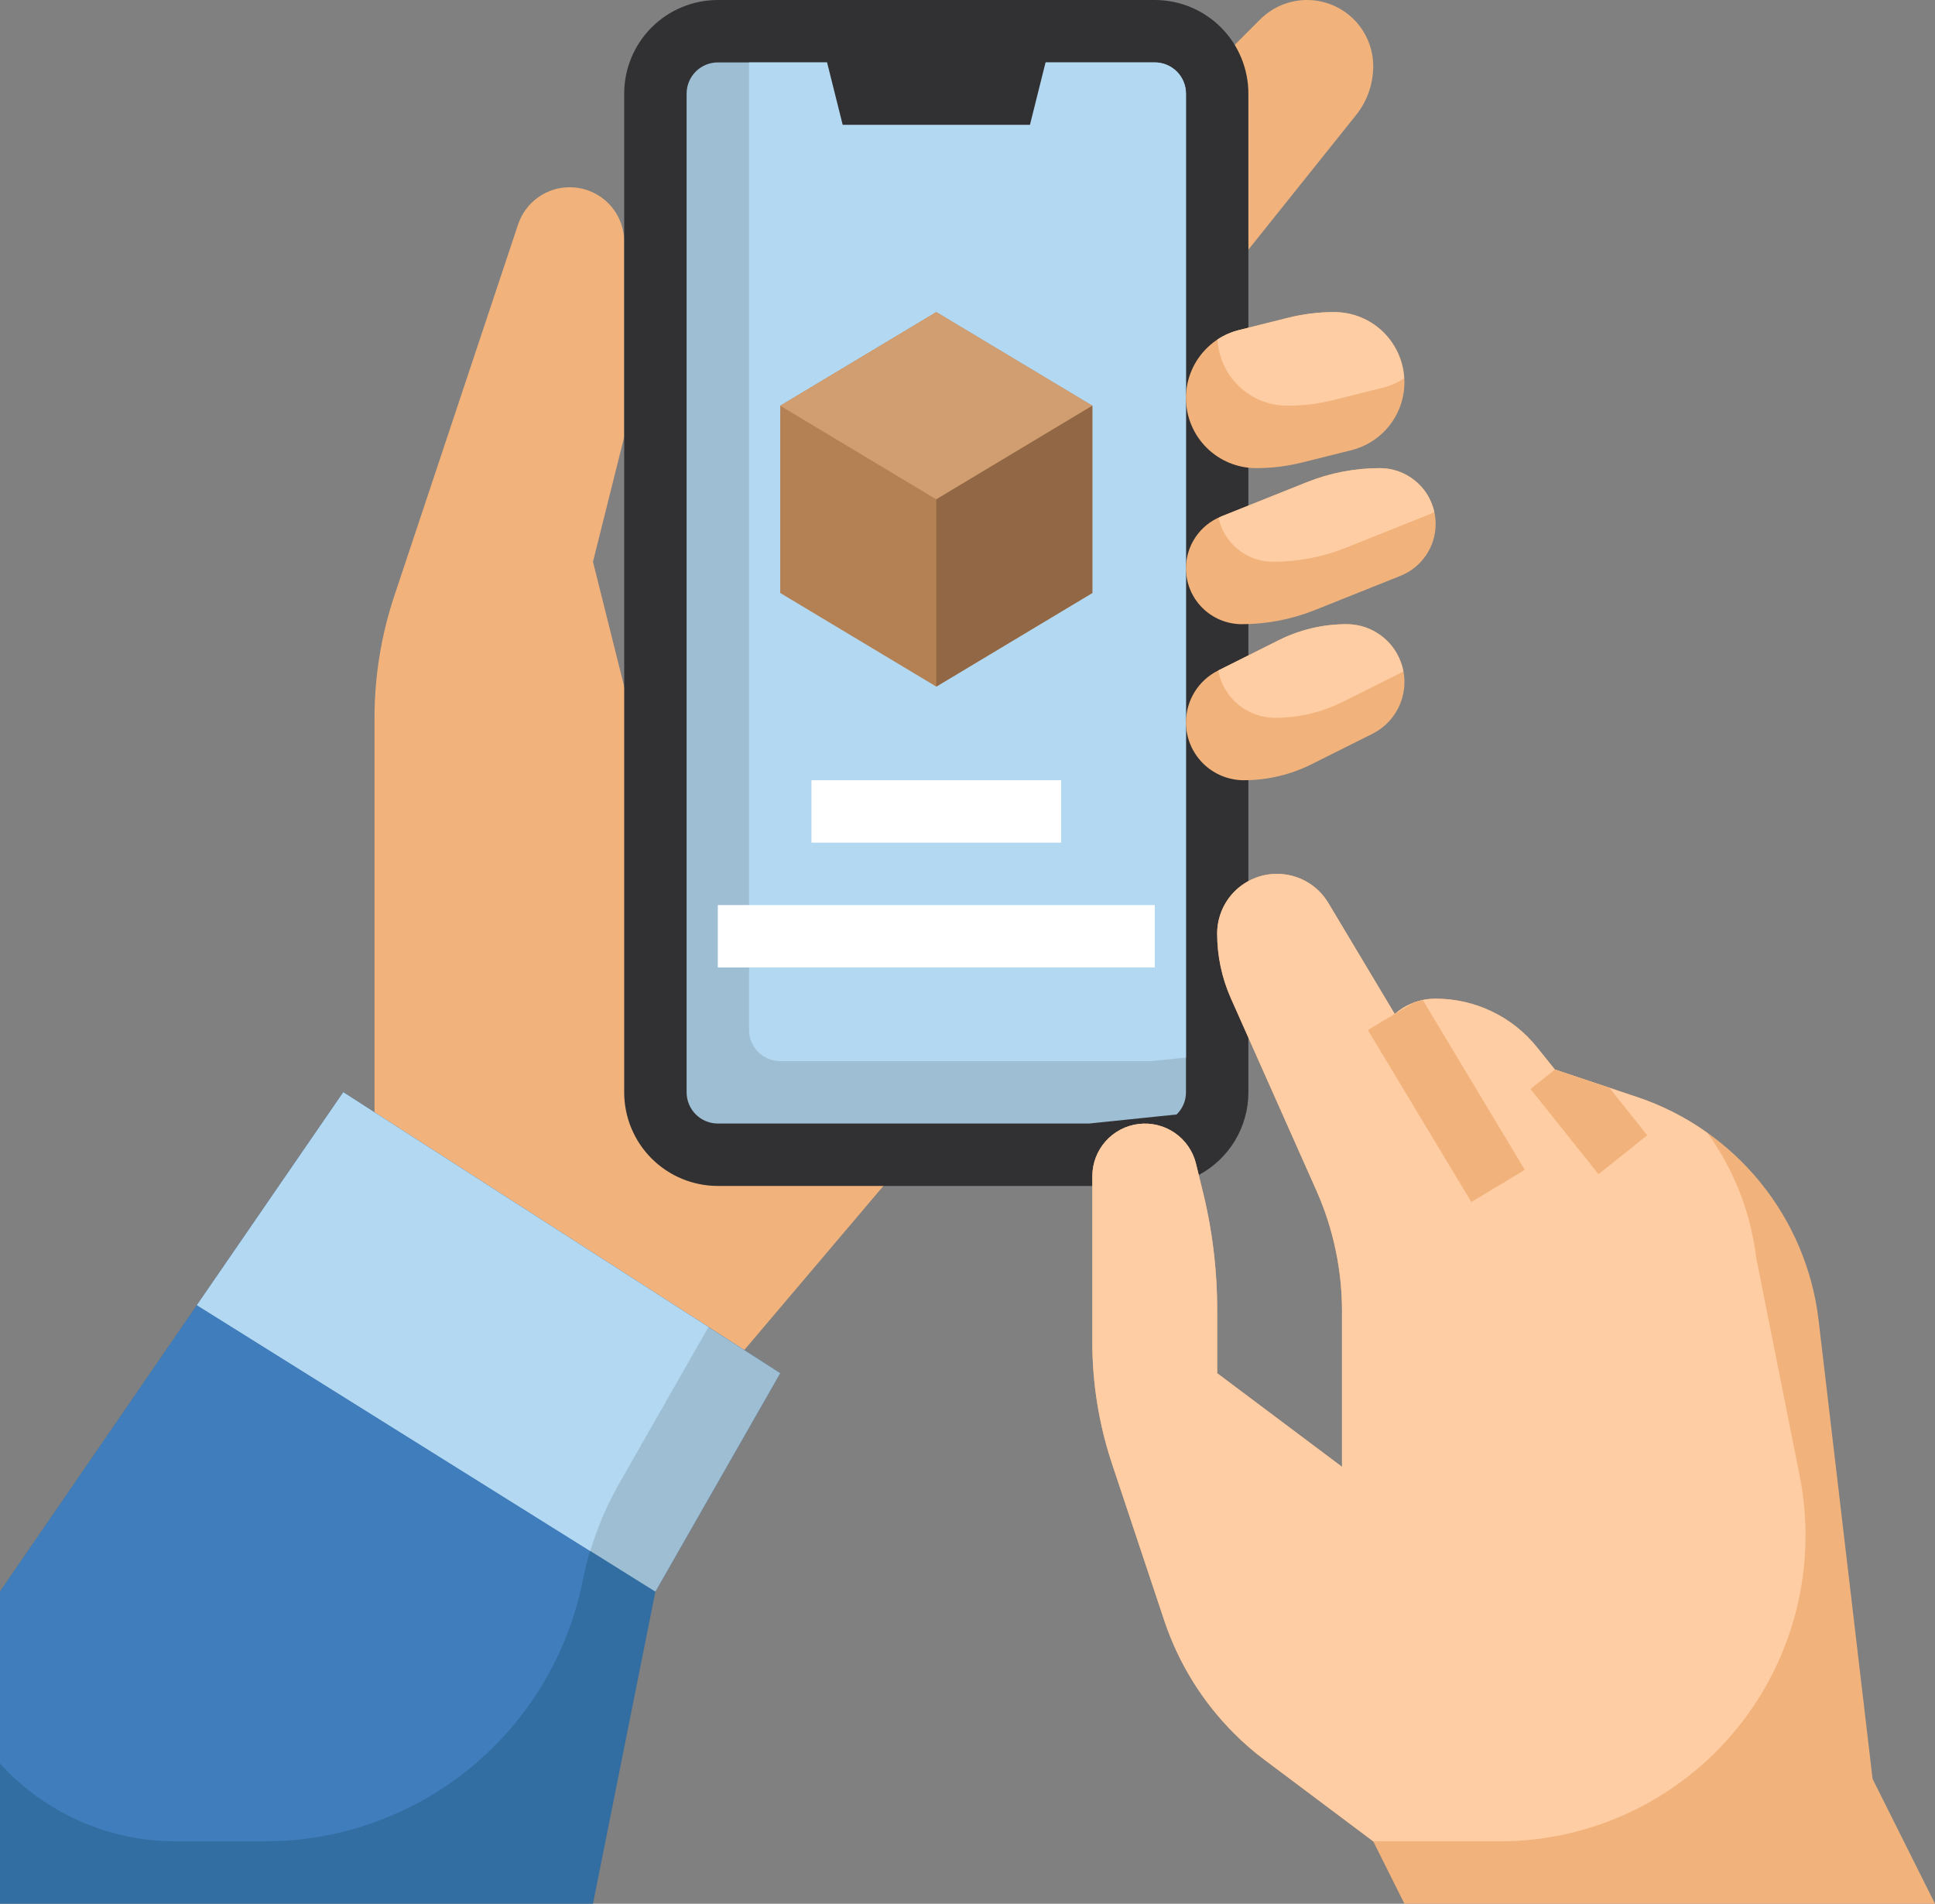<svg width="496" height="488" viewBox="0 0 496 488" fill="none" xmlns="http://www.w3.org/2000/svg">
<rect x="0" y="0" width="496" height="488" fill="#808080" stroke="none"/>
<path d="M320 64L347.608 29.488C350.45 25.934 351.999 21.519 352 16.968C351.998 12.469 350.209 8.154 347.028 4.972C343.846 1.79 339.532 0.002 335.032 1.41865e-06C332.804 -0.001 330.597 0.437 328.538 1.29C326.479 2.142 324.608 3.392 323.032 4.968L316.488 11.512L320 64ZM226.44 304L190.776 346.072L96 285.144V184C95.999 173.396 97.706 162.861 101.056 152.8L132.8 57.536C133.726 54.754 135.505 52.335 137.885 50.623C140.265 48.911 143.124 47.993 146.056 48C149.754 48.002 153.299 49.472 155.914 52.086C158.528 54.701 159.998 58.246 160 61.944V112L152 144L160 176L226.44 304Z" fill="#F1B37B"/>
<path d="M320 24C320 17.635 317.471 11.53 312.971 7.029C308.47 2.529 302.365 0 296 0H184C177.635 0 171.53 2.529 167.029 7.029C162.529 11.53 160 17.635 160 24V280C160 286.365 162.529 292.47 167.029 296.971C171.53 301.471 177.635 304 184 304H280L307.296 301.184C311.135 299.136 314.345 296.083 316.583 292.352C318.82 288.62 320.002 284.351 320 280V24Z" fill="#313133"/>
<path d="M184 288C181.878 288 179.843 287.157 178.343 285.657C176.843 284.157 176 282.122 176 280V24C176 21.878 176.843 19.843 178.343 18.343C179.843 16.843 181.878 16 184 16H296C298.122 16 300.157 16.843 301.657 18.343C303.157 19.843 304 21.878 304 24V280C304.002 281.059 303.791 282.109 303.379 283.085C302.966 284.06 302.361 284.943 301.6 285.68L279.2 288H184Z" fill="#9EBED3"/>
<path d="M304 271.088V24C304 21.878 303.157 19.843 301.657 18.343C300.157 16.843 298.122 16 296 16H192V264C192 266.122 192.843 268.157 194.343 269.657C195.843 271.157 197.878 272 200 272H295.2L304 271.088Z" fill="#B3D8F1"/>
<path d="M200 152L240 176L280 152V104L240 80L200 104V152Z" fill="#B48155"/>
<path d="M152 488L168 408L200 352L88 280L0 408V488H152Z" fill="#336EA3"/>
<path d="M181.6 340.176L88 280L0 408V452.056C5.701 458.339 12.653 463.359 20.41 466.793C28.167 470.228 36.557 472.002 45.04 472H67.896C87.101 472.001 105.712 465.347 120.564 453.171C135.415 440.994 145.588 424.048 149.352 405.216C151.104 396.462 154.257 388.047 158.688 380.296L181.6 340.176Z" fill="#407DBC"/>
<path d="M496 488H360L352 472L324.16 451.12C321.383 449.05 318.762 446.777 316.32 444.32C308.226 436.229 302.119 426.371 298.48 415.52L285.04 375.2C281.696 365.138 279.994 354.603 280 344V301.44C280.014 298.154 281.228 294.987 283.414 292.533C285.599 290.08 288.605 288.509 291.867 288.116C295.13 287.723 298.423 288.535 301.129 290.399C303.834 292.263 305.766 295.052 306.56 298.24L308.08 304.48C310.701 314.781 312.018 325.371 312 336V352L344 376V336C343.982 325.449 341.775 315.016 337.52 305.36L315.52 255.92C313.202 250.707 312.003 245.065 312 239.36C311.992 237.341 312.383 235.339 313.152 233.472C313.921 231.605 315.052 229.908 316.48 228.48C317.908 227.052 319.605 225.921 321.472 225.152C323.339 224.383 325.341 223.992 327.36 224C330.003 224.002 332.601 224.688 334.9 225.992C337.199 227.295 339.122 229.172 340.48 231.44L357.52 259.92C360.414 257.372 364.144 255.977 368 256C372.993 255.996 377.922 257.115 382.423 259.276C386.924 261.436 390.881 264.582 394 268.48L398.56 274.16L419.6 281.2C431.99 285.332 442.947 292.905 451.192 303.034C459.437 313.163 464.629 325.43 466.16 338.4L480 456L496 488Z" fill="#F1B37B"/>
<path d="M461.296 378.24L450.16 322.4C448.772 310.847 444.472 299.836 437.664 290.4C432.134 286.451 426.046 283.35 419.6 281.2L398.56 274.16L394 268.48C390.881 264.582 386.924 261.436 382.423 259.276C377.922 257.115 372.993 255.996 368 256C364.144 255.977 360.414 257.372 357.52 259.92L340.48 231.44C339.122 229.172 337.199 227.295 334.9 225.992C332.601 224.688 330.003 224.002 327.36 224C325.341 223.992 323.339 224.383 321.472 225.152C319.605 225.921 317.908 227.052 316.48 228.48C315.052 229.908 313.921 231.605 313.152 233.472C312.383 235.339 311.992 237.341 312 239.36C312.003 245.065 313.202 250.707 315.52 255.92L337.52 305.36C341.775 315.016 343.982 325.449 344 336V376L312 352V336C312.018 325.371 310.701 314.781 308.08 304.48L306.56 298.24C305.766 295.052 303.834 292.263 301.129 290.399C298.423 288.535 295.13 287.723 291.867 288.116C288.605 288.509 285.599 290.08 283.414 292.533C281.228 294.987 280.014 298.154 280 301.44V344C279.994 354.603 281.696 365.138 285.04 375.2L298.48 415.52C302.119 426.371 308.226 436.229 316.32 444.32C318.762 446.777 321.383 449.05 324.16 451.12L352 472H384.392C395.992 472.003 407.448 469.433 417.935 464.473C428.421 459.514 437.676 452.289 445.033 443.32C452.39 434.351 457.664 423.861 460.476 412.607C463.289 401.353 463.569 389.615 461.296 378.24Z" fill="#FFCDA4"/>
<path d="M208 0L216.008 32H264.008L272.008 0" fill="#313133"/>
<path d="M304 185.168C304 189.102 305.563 192.874 308.344 195.656C311.126 198.437 314.898 200 318.832 200C324.861 200.002 330.807 198.599 336.2 195.904L351.8 188.096C354.264 186.864 356.336 184.971 357.784 182.629C359.232 180.286 360 177.586 360 174.832C360 170.898 358.437 167.126 355.656 164.344C352.874 161.563 349.102 160 345.168 160C339.139 159.998 333.193 161.401 327.8 164.096L312.2 171.904C309.736 173.136 307.664 175.029 306.216 177.371C304.768 179.714 304 182.414 304 185.168ZM304 145.688C304 149.484 305.508 153.124 308.192 155.808C310.876 158.492 314.516 160 318.312 160C324.713 159.998 331.056 158.776 337 156.4L359 147.6C361.656 146.538 363.934 144.705 365.538 142.336C367.142 139.968 368 137.173 368 134.312C368 130.516 366.492 126.876 363.808 124.192C361.124 121.508 357.484 120 353.688 120C347.287 120.002 340.944 121.224 335 123.6L313 132.4C310.344 133.462 308.066 135.295 306.462 137.664C304.858 140.032 304 142.827 304 145.688ZM304 102.032C304.002 106.797 305.896 111.366 309.265 114.735C312.634 118.104 317.203 119.998 321.968 120C325.973 120.002 329.963 119.511 333.848 118.536L346.392 115.4C350.28 114.429 353.731 112.186 356.197 109.027C358.663 105.868 360.002 101.975 360 97.968C359.998 93.203 358.104 88.634 354.735 85.265C351.366 81.896 346.797 80.002 342.032 80C338.027 79.998 334.037 80.489 330.152 81.464L317.608 84.6C313.72 85.571 310.269 87.814 307.803 90.973C305.337 94.132 303.998 98.025 304 102.032Z" fill="#F1B37B"/>
<path d="M280 104L240 128L200 104L240 80L280 104Z" fill="#D09E71"/>
<path d="M240 176V128L280 104V152L240 176Z" fill="#926745"/>
<path d="M208 200H272V216H208V200ZM184 232H296V248H184V232Z" fill="white"/>
<path d="M377.144 308.12L390.856 299.88L364.72 256.36C363.904 256.514 363.101 256.734 362.32 257.016L350.624 264.04L377.144 308.12ZM409.752 300.992L422.248 291.008L412.528 278.832L398.56 274.16L392.312 279.152L409.752 300.992Z" fill="#F1B37B"/>
<path d="M88 280L50.488 334.56L168 408L200 352L88 280Z" fill="#9EBED3"/>
<path d="M151.312 397.6C153.11 391.582 155.584 385.788 158.688 380.328L181.6 340.176L88 280L50.488 334.56L151.312 397.6Z" fill="#B3D8F1"/>
<path d="M344.2 179.904L359.728 172.136C359.102 168.731 357.302 165.652 354.643 163.435C351.983 161.218 348.631 160.003 345.168 160C339.139 159.998 333.193 161.401 327.8 164.096L312.272 171.864C312.898 175.269 314.698 178.348 317.357 180.565C320.017 182.782 323.369 183.997 326.832 184C332.861 184.002 338.807 182.599 344.2 179.904ZM335 123.6L313 132.4C312.76 132.496 312.584 132.672 312.352 132.776C313.055 135.956 314.821 138.801 317.359 140.842C319.897 142.883 323.055 143.997 326.312 144C332.713 143.998 339.056 142.776 345 140.4L367 131.6C367.24 131.504 367.416 131.328 367.648 131.224C366.945 128.044 365.179 125.199 362.641 123.158C360.103 121.117 356.945 120.003 353.688 120C347.286 120.002 340.944 121.224 335 123.6ZM330.152 81.464L317.608 84.6C315.648 85.083 313.785 85.894 312.096 87C312.333 91.582 314.319 95.9 317.644 99.062C320.969 102.225 325.379 103.992 329.968 104C333.973 104.002 337.963 103.511 341.848 102.536L354.392 99.4C356.352 98.917 358.215 98.106 359.904 97C359.666 92.418 357.681 88.101 354.356 84.938C351.031 81.775 346.621 80.008 342.032 80C338.027 79.998 334.037 80.489 330.152 81.464Z" fill="#FFCDA4"/>
</svg>
